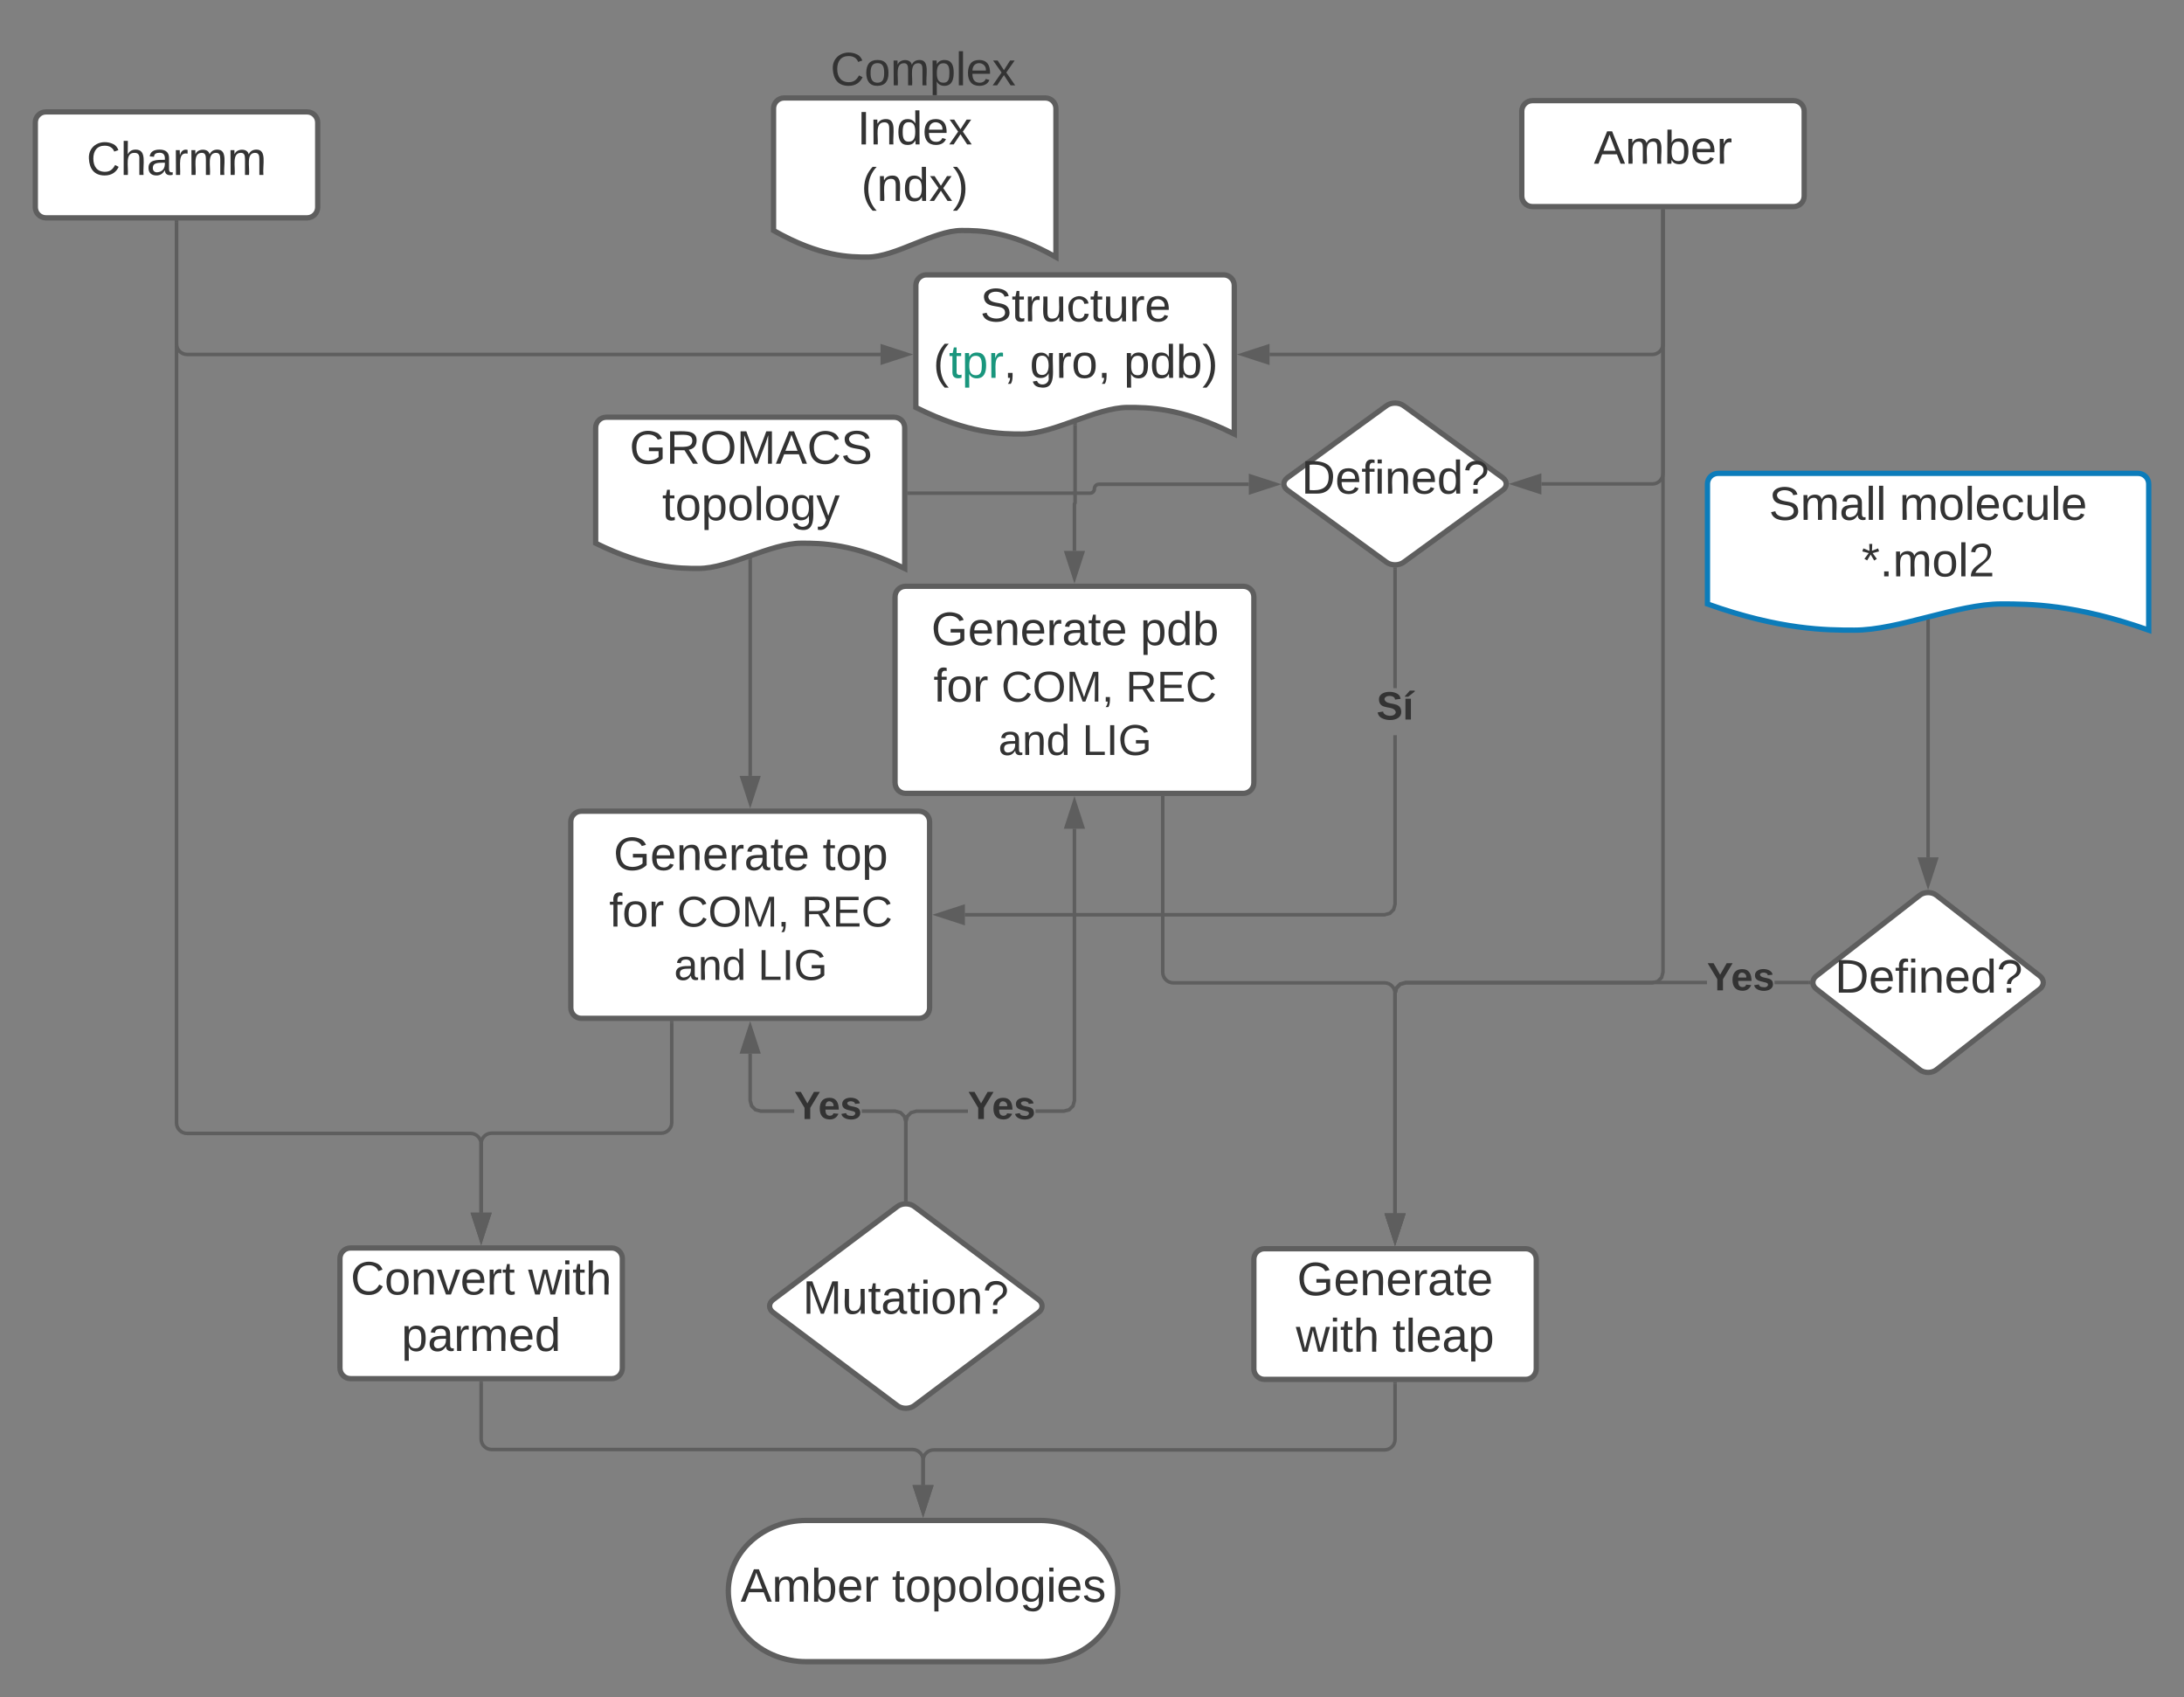 <svg xmlns="http://www.w3.org/2000/svg" xmlns:xlink="http://www.w3.org/1999/xlink" xmlns:lucid="lucid" width="1237.4" height="961.2"><rect width="100%" height="100%" fill="#808080" stroke="none"/><g transform="translate(-337.795 -101.316)" lucid:page-tab-id="0_0"><path d="M357.8 170.7c0-3.3 2.68-6 6-6h148c3.3 0 6 2.7 6 6v48c0 3.3-2.7 6-6 6h-148c-3.32 0-6-2.7-6-6z" stroke="#5e5e5e" stroke-width="3" fill="#fff"/><use xlink:href="#a" transform="matrix(1,0,0,1,362.795,169.7) translate(24.037 30.708)"/><path d="M1200 164.33c0-3.3 2.7-6 6-6h148c3.3 0 6 2.7 6 6v48c0 3.32-2.7 6-6 6h-148c-3.3 0-6-2.68-6-6z" stroke="#5e5e5e" stroke-width="3" fill="#fff"/><use xlink:href="#b" transform="matrix(1,0,0,1,1205,163.333) translate(35.815 30.708)"/><path d="M927 962.52c24.36 0 44.12 17.9 44.12 40s-19.76 40-44.13 40H794.6c-24.4 0-44.15-17.9-44.15-40s19.76-40 44.14-40z" stroke="#5e5e5e" stroke-width="3" fill="#fff"/><use xlink:href="#c" transform="matrix(1,0,0,1,755.454,967.52) translate(1.944 41.021)"/><use xlink:href="#d" transform="matrix(1,0,0,1,755.454,967.52) translate(87.722 41.021)"/><path d="M675.28 343.64c0-3.32 2.68-6 6-6h163.1c3.33 0 6 2.68 6 6v79.67C821.16 409 802.95 409 791.9 409c-17.5 0-40.8 14.3-58.3 14.3-10.87 0-29.25 0-58.32-14.3z" stroke="#5e5e5e" stroke-width="3" fill="#fff"/><use xlink:href="#e" transform="matrix(1,0,0,1,680.276,342.638) translate(14.222 21.333)"/><use xlink:href="#f" transform="matrix(1,0,0,1,680.276,342.638) translate(32.667 53.333)"/><path d="M1305.2 375.44c0-3.3 2.68-6 6-6h238c3.3 0 6 2.7 6 6v82.8c-41.75-14.83-67.75-14.83-83.5-14.83-25 0-58.25 14.84-83.25 14.84-15.5 0-41.75 0-83.25-14.83z" stroke="#0c7cba" stroke-width="3" fill="#fff"/><use xlink:href="#g" transform="matrix(1,0,0,1,1310.197,374.444) translate(29.852 21.333)"/><use xlink:href="#h" transform="matrix(1,0,0,1,1310.197,374.444) translate(103.704 21.333)"/><use xlink:href="#i" transform="matrix(1,0,0,1,1310.197,374.444) translate(82.296 53.333)"/><path d="M1123.35 331.1c2.68-1.96 7.03-1.96 9.7 0l56.13 40.8c2.68 1.95 2.68 5.1 0 7.06l-56.12 40.82c-2.68 1.95-7.03 1.95-9.7 0l-56.13-40.82c-2.68-1.95-2.68-5.1 0-7.06z" stroke="#5e5e5e" stroke-width="3" fill="#fff"/><use xlink:href="#j" transform="matrix(1,0,0,1,1067.378,332.559) translate(7.741 48.333)"/><path d="M1425.47 608.42c2.6-2.04 6.84-2.04 9.46 0l58.57 45.7c2.6 2.05 2.6 5.35 0 7.4l-58.57 45.7c-2.62 2.05-6.85 2.05-9.46 0l-58.57-45.7c-2.62-2.05-2.62-5.35 0-7.4z" stroke="#5e5e5e" stroke-width="3" fill="#fff"/><use xlink:href="#j" transform="matrix(1,0,0,1,1367.165,609.724) translate(10.241 53.833)"/><path d="M1048.2 814.62c0-3.3 2.7-6 6-6h148c3.32 0 6 2.7 6 6v62c0 3.3-2.68 6-6 6h-148c-3.3 0-6-2.7-6-6z" stroke="#5e5e5e" stroke-width="3" fill="#fff"/><use xlink:href="#k" transform="matrix(1,0,0,1,1053.205,813.619) translate(19.481 21.333)"/><use xlink:href="#l" transform="matrix(1,0,0,1,1053.205,813.619) translate(18.815 53.333)"/><use xlink:href="#m" transform="matrix(1,0,0,1,1053.205,813.619) translate(73.481 53.333)"/><path d="M844.9 439.4c0-3.33 2.67-6 6-6h191.3c3.32 0 6 2.67 6 6V544.7c0 3.3-2.68 6-6 6H850.9c-3.33 0-6-2.7-6-6z" stroke="#5e5e5e" stroke-width="3" fill="#fff"/><use xlink:href="#n" transform="matrix(1,0,0,1,856.888,445.386) translate(8.556 21.333)"/><use xlink:href="#o" transform="matrix(1,0,0,1,856.888,445.386) translate(127 21.333)"/><use xlink:href="#p" transform="matrix(1,0,0,1,856.888,445.386) translate(9.802 53.333)"/><use xlink:href="#q" transform="matrix(1,0,0,1,856.888,445.386) translate(48.247 53.333)"/><use xlink:href="#r" transform="matrix(1,0,0,1,856.888,445.386) translate(118.728 53.333)"/><use xlink:href="#s" transform="matrix(1,0,0,1,856.888,445.386) translate(46.543 83.556)"/><use xlink:href="#t" transform="matrix(1,0,0,1,856.888,445.386) translate(94.074 83.556)"/><path d="M740.8 127.32c0-3.32 2.67-6 6-6h228c3.3 0 6 2.68 6 6v30c0 3.3-2.7 6-6 6h-228c-3.33 0-6-2.7-6-6z" stroke="#000" stroke-opacity="0" stroke-width="3" fill="#fff" fill-opacity="0"/><use xlink:href="#u" transform="matrix(1,0,0,1,745.787,126.316) translate(62.519 23.333)"/><path d="M856.7 263c0-3.3 2.68-6 6-6h168.4c3.3 0 6 2.7 6 6v84.15c-30.14-15.05-48.9-15.05-60.26-15.05-18.04 0-42.03 15.05-60.07 15.05-11.2 0-30.13 0-60.08-15.05z" stroke="#5e5e5e" stroke-width="3" fill="#fff"/><use xlink:href="#v" transform="matrix(1,0,0,1,861.693,262.008) translate(31.5 21.333)"/><use xlink:href="#w" transform="matrix(1,0,0,1,861.693,262.008) translate(4.907 53.333)"/><use xlink:href="#x" transform="matrix(1,0,0,1,861.693,262.008) translate(59.574 53.333)"/><use xlink:href="#y" transform="matrix(1,0,0,1,861.693,262.008) translate(112.833 53.333)"/><path d="M776.06 162.8c0-3.33 2.7-6 6-6h148c3.32 0 6 2.67 6 6v84.13c-26.72-15.05-43.36-15.05-53.44-15.05-16 0-37.28 15.05-53.28 15.05-9.92 0-26.72 0-53.28-15.05z" stroke="#5e5e5e" stroke-width="3" fill="#fff"/><use xlink:href="#z" transform="matrix(1,0,0,1,781.063,161.787) translate(42.407 21.333)"/><use xlink:href="#A" transform="matrix(1,0,0,1,781.063,161.787) translate(44.704 53.333)"/><path d="M437.8 227.2v510.1c0 3.32 2.68 6 6 6h160.6c3.3 0 6 2.7 6 6v38.9" stroke="#5e5e5e" stroke-width="2" fill="none"/><path d="M438.8 227.23h-2v-1.03h2z" fill="#5e5e5e"/><path d="M610.4 803.47l-4.64-14.27h9.27z" stroke="#5e5e5e" stroke-width="2" fill="#5e5e5e"/><path d="M661.18 566.8c0-3.32 2.68-6 6-6h191.3c3.33 0 6 2.68 6 6v105.33c0 3.3-2.67 6-6 6H667.2c-3.32 0-6-2.7-6-6z" stroke="#5e5e5e" stroke-width="3" fill="#fff"/><use xlink:href="#n" transform="matrix(1,0,0,1,673.176,572.798) translate(12.259 21.333)"/><use xlink:href="#B" transform="matrix(1,0,0,1,673.176,572.798) translate(130.704 21.333)"/><use xlink:href="#p" transform="matrix(1,0,0,1,673.176,572.798) translate(9.802 53.333)"/><use xlink:href="#q" transform="matrix(1,0,0,1,673.176,572.798) translate(48.247 53.333)"/><use xlink:href="#r" transform="matrix(1,0,0,1,673.176,572.798) translate(118.728 53.333)"/><use xlink:href="#s" transform="matrix(1,0,0,1,673.176,572.798) translate(46.543 83.556)"/><use xlink:href="#t" transform="matrix(1,0,0,1,673.176,572.798) translate(94.074 83.556)"/><path d="M1280 220.83v148.6c0 3.32-2.7 6-6 6h-62.9" stroke="#5e5e5e" stroke-width="2" fill="none"/><path d="M1281 220.86h-2v-1.03h2z" fill="#5e5e5e"/><path d="M1195.83 375.43l14.26-4.63v9.27z" stroke="#5e5e5e" stroke-width="2" fill="#5e5e5e"/><path d="M852.9 380.67h102.44c1.4 0 2.53-1.13 2.53-2.53s1.13-2.53 2.53-2.53h84.94" stroke="#5e5e5e" stroke-width="2" fill="none"/><path d="M852.92 381.67h-1.03v-2h1.02z" fill="#5e5e5e"/><path d="M1060.6 375.6l-14.26 4.65v-9.27z" stroke="#5e5e5e" stroke-width="2" fill="#5e5e5e"/><path d="M1129.2 613.6l-.92 3.4-2.53 2.54-3.4.92H884.5v-2h237.57l2.64-.7 1.8-1.8.7-2.63v-95.58h2zm0-122.5h-2v-67.42h2z" fill="#5e5e5e"/><path d="M1129.2 422.7v1h-2v-1.04zM883.5 624.1l-14.27-4.64 14.27-4.63z" fill="#5e5e5e"/><path d="M884.5 625.48l-18.5-6.02 18.5-6zm-12.03-6.02l10.03 3.26v-6.5z" fill="#5e5e5e"/><use xlink:href="#C" transform="matrix(1,0,0,1,1117.711,491.087) translate(0.005 17.778)"/><path d="M946.9 342.04v44.25c0 .08-.1.16-.18.16-.1 0-.17.08-.17.18v26.74" stroke="#5e5e5e" stroke-width="2" fill="none"/><path d="M947.9 342.06h-2v-.7l2-.65z" fill="#5e5e5e"/><path d="M946.55 428.65l-4.64-14.27h9.28z" stroke="#5e5e5e" stroke-width="2" fill="#5e5e5e"/><path d="M762.83 418.44V540.8" stroke="#5e5e5e" stroke-width="2" fill="none"/><path d="M763.83 418.47h-2v-.72l2-.62z" fill="#5e5e5e"/><path d="M762.83 556.06l-4.63-14.26h9.27z" stroke="#5e5e5e" stroke-width="2" fill="#5e5e5e"/><path d="M437.8 227.2v68.88c0 3.3 2.68 6 6 6h392.9" stroke="#5e5e5e" stroke-width="2" fill="none"/><path d="M438.8 227.23h-2v-1.03h2z" fill="#5e5e5e"/><path d="M851.96 302.08l-14.27 4.63v-9.26z" stroke="#5e5e5e" stroke-width="2" fill="#5e5e5e"/><path d="M1280 220.83v75.25c0 3.3-2.7 6-6 6h-216.9" stroke="#5e5e5e" stroke-width="2" fill="none"/><path d="M1281 220.86h-2v-1.03h2z" fill="#5e5e5e"/><path d="M1041.83 302.08l14.26-4.64v9.27z" stroke="#5e5e5e" stroke-width="2" fill="#5e5e5e"/><path d="M996.57 553.22v98.8c0 3.3 2.7 6 6 6h119.63c3.32 0 6 2.67 6 6v124.6" stroke="#5e5e5e" stroke-width="2" fill="none"/><path d="M997.57 553.24h-2v-1.02h2z" fill="#5e5e5e"/><path d="M1128.2 803.88l-4.63-14.26h9.27z" stroke="#5e5e5e" stroke-width="2" fill="#5e5e5e"/><path d="M1281 652.14l-.92 3.4-2.53 2.54-3.42.93h-139.8l-2.64.72-1.78 1.78-.72 2.64v124.48h-2V663.87l.93-3.4 2.53-2.54 3.4-.92h139.8l2.65-.7 1.8-1.78.7-2.65V220.83h2z" fill="#5e5e5e"/><path d="M1281 220.86h-2v-1.03h2zM1128.2 803.88l-4.63-14.26h9.27z" fill="#5e5e5e"/><path d="M1128.2 807.12l-6-18.5h12.02zm-3.25-16.5l3.25 10.03 3.26-10.03z" fill="#5e5e5e"/><path d="M1128.2 885.12v31.45c0 3.3-2.68 6-6 6H866.8c-3.33 0-6 2.7-6 6v13.95" stroke="#5e5e5e" stroke-width="2" fill="none"/><path d="M1129.2 885.15h-2v-1.03h2z" fill="#5e5e5e"/><path d="M860.8 957.78l-4.65-14.26h9.27z" stroke="#5e5e5e" stroke-width="2" fill="#5e5e5e"/><path d="M530.4 814.2c0-3.3 2.68-6 6-6h148c3.3 0 6 2.7 6 6v62c0 3.32-2.7 6-6 6h-148c-3.32 0-6-2.68-6-6z" stroke="#5e5e5e" stroke-width="3" fill="#fff"/><use xlink:href="#D" transform="matrix(1,0,0,1,535.394,813.202) translate(1.074 21.333)"/><use xlink:href="#E" transform="matrix(1,0,0,1,535.394,813.202) translate(101.667 21.333)"/><use xlink:href="#F" transform="matrix(1,0,0,1,535.394,813.202) translate(29.889 53.333)"/><path d="M718.38 680.63v56.54c0 3.3-2.7 6-6 6h-96c-3.3 0-6 2.68-6 6v39.03" stroke="#5e5e5e" stroke-width="2" fill="none"/><path d="M719.38 680.66h-2v-1.03h2z" fill="#5e5e5e"/><path d="M610.4 803.47l-4.64-14.27h9.27z" stroke="#5e5e5e" stroke-width="2" fill="#5e5e5e"/><path d="M610.4 884.7v31.66c0 3.3 2.68 6 6 6h238.4c3.3 0 6 2.7 6 6v14.16" stroke="#5e5e5e" stroke-width="2" fill="none"/><path d="M611.4 884.73h-2v-1.03h2z" fill="#5e5e5e"/><path d="M860.8 957.78l-4.65-14.26h9.27z" stroke="#5e5e5e" stroke-width="2" fill="#5e5e5e"/><path d="M1304.93 658.82h-170.6l-2.64.72-1.78 1.77-.72 2.65v124.67h-2V663.7l.93-3.43 2.53-2.52 3.4-.93h170.87zm57.56 0h-19.3v-2h19.3z" fill="#5e5e5e"/><path d="M1363.4 657.36l.27 1.46h-1.2v-2h1.12zM1128.2 803.88l-4.63-14.26h9.27z" fill="#5e5e5e"/><path d="M1128.2 807.12l-6-18.5h12.02zm-3.25-16.5l3.25 10.03 3.26-10.03z" fill="#5e5e5e"/><g><use xlink:href="#G" transform="matrix(1,0,0,1,1304.93,644.488) translate(0.005 17.778)"/></g><path d="M846.22 784.7c2.65-2 6.95-2 9.6 0l70.4 52.8c2.65 2 2.65 5.2 0 7.2l-70.4 52.8c-2.65 2-6.95 2-9.6 0l-70.4-52.8c-2.65-2-2.65-5.2 0-7.2z" stroke="#5e5e5e" stroke-width="3" fill="#fff"/><g><use xlink:href="#H" transform="matrix(1,0,0,1,776.024,786.102) translate(16.561 59.343)"/></g><path d="M845.16 729.7l3.4.93 2.54 2.53.92 3.4v44.2h-2v-43.93l-.7-2.64-1.8-1.78-2.63-.72h-18.84v-2zm-80.6-2.5l1.76 1.8 2.65.7h18.82v2h-19.1l-3.4-.92-2.54-2.53-.93-3.42v-26.7h2v26.44z" fill="#5e5e5e"/><path d="M852.02 781.8l-2-.05v-1h2zM767.47 697.13h-9.27l4.63-14.26z" fill="#5e5e5e"/><path d="M768.85 698.13h-12.03l6-18.5zm-9.27-2h6.5l-3.25-10.03z" fill="#5e5e5e"/><g><use xlink:href="#G" transform="matrix(1,0,0,1,787.793,717.369) translate(0.005 17.778)"/></g><path d="M886.2 731.7h-29.04l-2.65.72-1.76 1.78-.72 2.64v43.93h-2v-44.2l.93-3.4 2.53-2.54 3.4-.92h29.32zm61.35-6.86l-.93 3.42-2.53 2.53-3.42.9h-16.2v-2h15.93l2.66-.7 1.77-1.78.72-2.64V570.72h2z" fill="#5e5e5e"/><path d="M852.02 781.8l-2-.05v-1h2zM951.18 569.72h-9.27l4.65-14.26z" fill="#5e5e5e"/><path d="M952.56 570.72h-12.03l6.02-18.5zm-9.27-2h6.5l-3.25-10.03z" fill="#5e5e5e"/><g><use xlink:href="#G" transform="matrix(1,0,0,1,886.198,717.375) translate(0.005 17.778)"/></g><path d="M1430.2 453.2v133.75" stroke="#5e5e5e" stroke-width="2" fill="none"/><path d="M1431.2 453.23h-2v-.8l2-.46z" fill="#5e5e5e"/><path d="M1430.2 602.2l-4.64-14.25h9.27z" stroke="#5e5e5e" stroke-width="2" fill="#5e5e5e"/><defs><path fill="#333" d="M212-179c-10-28-35-45-73-45-59 0-87 40-87 99 0 60 29 101 89 101 43 0 62-24 78-52l27 14C228-24 195 4 139 4 59 4 22-46 18-125c-6-104 99-153 187-111 19 9 31 26 39 46" id="I"/><path fill="#333" d="M106-169C34-169 62-67 57 0H25v-261h32l-1 103c12-21 28-36 61-36 89 0 53 116 60 194h-32v-121c2-32-8-49-39-48" id="J"/><path fill="#333" d="M141-36C126-15 110 5 73 4 37 3 15-17 15-53c-1-64 63-63 125-63 3-35-9-54-41-54-24 1-41 7-42 31l-33-3c5-37 33-52 76-52 45 0 72 20 72 64v82c-1 20 7 32 28 27v20c-31 9-61-2-59-35zM48-53c0 20 12 33 32 33 41-3 63-29 60-74-43 2-92-5-92 41" id="K"/><path fill="#333" d="M114-163C36-179 61-72 57 0H25l-1-190h30c1 12-1 29 2 39 6-27 23-49 58-41v29" id="L"/><path fill="#333" d="M210-169c-67 3-38 105-44 169h-31v-121c0-29-5-50-35-48C34-165 62-65 56 0H25l-1-190h30c1 10-1 24 2 32 10-44 99-50 107 0 11-21 27-35 58-36 85-2 47 119 55 194h-31v-121c0-29-5-49-35-48" id="M"/><g id="a"><use transform="matrix(0.074,0,0,0.074,0,0)" xlink:href="#I"/><use transform="matrix(0.074,0,0,0.074,19.185,0)" xlink:href="#J"/><use transform="matrix(0.074,0,0,0.074,34,0)" xlink:href="#K"/><use transform="matrix(0.074,0,0,0.074,48.815,0)" xlink:href="#L"/><use transform="matrix(0.074,0,0,0.074,57.63,0)" xlink:href="#M"/><use transform="matrix(0.074,0,0,0.074,79.778,0)" xlink:href="#M"/></g><path fill="#333" d="M205 0l-28-72H64L36 0H1l101-248h38L239 0h-34zm-38-99l-47-123c-12 45-31 82-46 123h93" id="N"/><path fill="#333" d="M115-194c53 0 69 39 70 98 0 66-23 100-70 100C84 3 66-7 56-30L54 0H23l1-261h32v101c10-23 28-34 59-34zm-8 174c40 0 45-34 45-75 0-40-5-75-45-74-42 0-51 32-51 76 0 43 10 73 51 73" id="O"/><path fill="#333" d="M100-194c63 0 86 42 84 106H49c0 40 14 67 53 68 26 1 43-12 49-29l28 8c-11 28-37 45-77 45C44 4 14-33 15-96c1-61 26-98 85-98zm52 81c6-60-76-77-97-28-3 7-6 17-6 28h103" id="P"/><g id="b"><use transform="matrix(0.074,0,0,0.074,0,0)" xlink:href="#N"/><use transform="matrix(0.074,0,0,0.074,17.778,0)" xlink:href="#M"/><use transform="matrix(0.074,0,0,0.074,39.926,0)" xlink:href="#O"/><use transform="matrix(0.074,0,0,0.074,54.741,0)" xlink:href="#P"/><use transform="matrix(0.074,0,0,0.074,69.556,0)" xlink:href="#L"/></g><g id="c"><use transform="matrix(0.074,0,0,0.074,0,0)" xlink:href="#N"/><use transform="matrix(0.074,0,0,0.074,17.778,0)" xlink:href="#M"/><use transform="matrix(0.074,0,0,0.074,39.926,0)" xlink:href="#O"/><use transform="matrix(0.074,0,0,0.074,54.741,0)" xlink:href="#P"/><use transform="matrix(0.074,0,0,0.074,69.556,0)" xlink:href="#L"/></g><path fill="#333" d="M59-47c-2 24 18 29 38 22v24C64 9 27 4 27-40v-127H5v-23h24l9-43h21v43h35v23H59v120" id="Q"/><path fill="#333" d="M100-194c62-1 85 37 85 99 1 63-27 99-86 99S16-35 15-95c0-66 28-99 85-99zM99-20c44 1 53-31 53-75 0-43-8-75-51-75s-53 32-53 75 10 74 51 75" id="R"/><path fill="#333" d="M115-194c55 1 70 41 70 98S169 2 115 4C84 4 66-9 55-30l1 105H24l-1-265h31l2 30c10-21 28-34 59-34zm-8 174c40 0 45-34 45-75s-6-73-45-74c-42 0-51 32-51 76 0 43 10 73 51 73" id="S"/><path fill="#333" d="M24 0v-261h32V0H24" id="T"/><path fill="#333" d="M177-190C167-65 218 103 67 71c-23-6-38-20-44-43l32-5c15 47 100 32 89-28v-30C133-14 115 1 83 1 29 1 15-40 15-95c0-56 16-97 71-98 29-1 48 16 59 35 1-10 0-23 2-32h30zM94-22c36 0 50-32 50-73 0-42-14-75-50-75-39 0-46 34-46 75s6 73 46 73" id="U"/><path fill="#333" d="M24-231v-30h32v30H24zM24 0v-190h32V0H24" id="V"/><path fill="#333" d="M135-143c-3-34-86-38-87 0 15 53 115 12 119 90S17 21 10-45l28-5c4 36 97 45 98 0-10-56-113-15-118-90-4-57 82-63 122-42 12 7 21 19 24 35" id="W"/><g id="d"><use transform="matrix(0.074,0,0,0.074,0,0)" xlink:href="#Q"/><use transform="matrix(0.074,0,0,0.074,7.407,0)" xlink:href="#R"/><use transform="matrix(0.074,0,0,0.074,22.222,0)" xlink:href="#S"/><use transform="matrix(0.074,0,0,0.074,37.037,0)" xlink:href="#R"/><use transform="matrix(0.074,0,0,0.074,51.852,0)" xlink:href="#T"/><use transform="matrix(0.074,0,0,0.074,57.704,0)" xlink:href="#R"/><use transform="matrix(0.074,0,0,0.074,72.519,0)" xlink:href="#U"/><use transform="matrix(0.074,0,0,0.074,87.333,0)" xlink:href="#V"/><use transform="matrix(0.074,0,0,0.074,93.185,0)" xlink:href="#P"/><use transform="matrix(0.074,0,0,0.074,108,0)" xlink:href="#W"/></g><path fill="#333" d="M143 4C61 4 22-44 18-125c-5-107 100-154 193-111 17 8 29 25 37 43l-32 9c-13-25-37-40-76-40-61 0-88 39-88 99 0 61 29 100 91 101 35 0 62-11 79-27v-45h-74v-28h105v86C228-13 192 4 143 4" id="X"/><path fill="#333" d="M233-177c-1 41-23 64-60 70L243 0h-38l-65-103H63V0H30v-248c88 3 205-21 203 71zM63-129c60-2 137 13 137-47 0-61-80-42-137-45v92" id="Y"/><path fill="#333" d="M140-251c81 0 123 46 123 126C263-46 219 4 140 4 59 4 17-45 17-125s42-126 123-126zm0 227c63 0 89-41 89-101s-29-99-89-99c-61 0-89 39-89 99S79-25 140-24" id="Z"/><path fill="#333" d="M240 0l2-218c-23 76-54 145-80 218h-23L58-218 59 0H30v-248h44l77 211c21-75 51-140 76-211h43V0h-30" id="aa"/><path fill="#333" d="M185-189c-5-48-123-54-124 2 14 75 158 14 163 119 3 78-121 87-175 55-17-10-28-26-33-46l33-7c5 56 141 63 141-1 0-78-155-14-162-118-5-82 145-84 179-34 5 7 8 16 11 25" id="ab"/><g id="e"><use transform="matrix(0.074,0,0,0.074,0,0)" xlink:href="#X"/><use transform="matrix(0.074,0,0,0.074,20.741,0)" xlink:href="#Y"/><use transform="matrix(0.074,0,0,0.074,39.926,0)" xlink:href="#Z"/><use transform="matrix(0.074,0,0,0.074,60.667,0)" xlink:href="#aa"/><use transform="matrix(0.074,0,0,0.074,82.815,0)" xlink:href="#N"/><use transform="matrix(0.074,0,0,0.074,100.593,0)" xlink:href="#I"/><use transform="matrix(0.074,0,0,0.074,119.778,0)" xlink:href="#ab"/></g><path fill="#333" d="M179-190L93 31C79 59 56 82 12 73V49c39 6 53-20 64-50L1-190h34L92-34l54-156h33" id="ac"/><g id="f"><use transform="matrix(0.074,0,0,0.074,0,0)" xlink:href="#Q"/><use transform="matrix(0.074,0,0,0.074,7.407,0)" xlink:href="#R"/><use transform="matrix(0.074,0,0,0.074,22.222,0)" xlink:href="#S"/><use transform="matrix(0.074,0,0,0.074,37.037,0)" xlink:href="#R"/><use transform="matrix(0.074,0,0,0.074,51.852,0)" xlink:href="#T"/><use transform="matrix(0.074,0,0,0.074,57.704,0)" xlink:href="#R"/><use transform="matrix(0.074,0,0,0.074,72.519,0)" xlink:href="#U"/><use transform="matrix(0.074,0,0,0.074,87.333,0)" xlink:href="#ac"/></g><g id="g"><use transform="matrix(0.074,0,0,0.074,0,0)" xlink:href="#ab"/><use transform="matrix(0.074,0,0,0.074,17.778,0)" xlink:href="#M"/><use transform="matrix(0.074,0,0,0.074,39.926,0)" xlink:href="#K"/><use transform="matrix(0.074,0,0,0.074,54.741,0)" xlink:href="#T"/><use transform="matrix(0.074,0,0,0.074,60.593,0)" xlink:href="#T"/></g><path fill="#333" d="M96-169c-40 0-48 33-48 73s9 75 48 75c24 0 41-14 43-38l32 2c-6 37-31 61-74 61-59 0-76-41-82-99-10-93 101-131 147-64 4 7 5 14 7 22l-32 3c-4-21-16-35-41-35" id="ad"/><path fill="#333" d="M84 4C-5 8 30-112 23-190h32v120c0 31 7 50 39 49 72-2 45-101 50-169h31l1 190h-30c-1-10 1-25-2-33-11 22-28 36-60 37" id="ae"/><g id="h"><use transform="matrix(0.074,0,0,0.074,0,0)" xlink:href="#M"/><use transform="matrix(0.074,0,0,0.074,22.148,0)" xlink:href="#R"/><use transform="matrix(0.074,0,0,0.074,36.963,0)" xlink:href="#T"/><use transform="matrix(0.074,0,0,0.074,42.815,0)" xlink:href="#P"/><use transform="matrix(0.074,0,0,0.074,57.63,0)" xlink:href="#ad"/><use transform="matrix(0.074,0,0,0.074,70.963,0)" xlink:href="#ae"/><use transform="matrix(0.074,0,0,0.074,85.778,0)" xlink:href="#T"/><use transform="matrix(0.074,0,0,0.074,91.63,0)" xlink:href="#P"/></g><path fill="#333" d="M80-196l47-18 7 23-49 13 32 44-20 13-27-46-27 45-21-12 33-44-49-13 8-23 47 19-2-53h23" id="af"/><path fill="#333" d="M33 0v-38h34V0H33" id="ag"/><path fill="#333" d="M101-251c82-7 93 87 43 132L82-64C71-53 59-42 53-27h129V0H18c2-99 128-94 128-182 0-28-16-43-45-43s-46 15-49 41l-32-3c6-41 34-60 81-64" id="ah"/><g id="i"><use transform="matrix(0.074,0,0,0.074,0,0)" xlink:href="#af"/><use transform="matrix(0.074,0,0,0.074,10.37,0)" xlink:href="#ag"/><use transform="matrix(0.074,0,0,0.074,17.778,0)" xlink:href="#M"/><use transform="matrix(0.074,0,0,0.074,39.926,0)" xlink:href="#R"/><use transform="matrix(0.074,0,0,0.074,54.741,0)" xlink:href="#T"/><use transform="matrix(0.074,0,0,0.074,60.593,0)" xlink:href="#ah"/></g><path fill="#333" d="M30-248c118-7 216 8 213 122C240-48 200 0 122 0H30v-248zM63-27c89 8 146-16 146-99s-60-101-146-95v194" id="ai"/><path fill="#333" d="M101-234c-31-9-42 10-38 44h38v23H63V0H32v-167H5v-23h27c-7-52 17-82 69-68v24" id="aj"/><path fill="#333" d="M117-194c89-4 53 116 60 194h-32v-121c0-31-8-49-39-48C34-167 62-67 57 0H25l-1-190h30c1 10-1 24 2 32 11-22 29-35 61-36" id="ak"/><path fill="#333" d="M85-194c31 0 48 13 60 33l-1-100h32l1 261h-30c-2-10 0-23-3-31C134-8 116 4 85 4 32 4 16-35 15-94c0-66 23-100 70-100zm9 24c-40 0-46 34-46 75 0 40 6 74 45 74 42 0 51-32 51-76 0-42-9-74-50-73" id="al"/><path fill="#333" d="M103-251c84 0 111 97 45 133-19 10-37 24-39 52H78c0-63 77-55 77-114 0-30-21-42-52-43-32 0-53 17-56 46l-32-2c7-45 34-72 88-72zM77 0v-35h34V0H77" id="am"/><g id="j"><use transform="matrix(0.074,0,0,0.074,0,0)" xlink:href="#ai"/><use transform="matrix(0.074,0,0,0.074,19.185,0)" xlink:href="#P"/><use transform="matrix(0.074,0,0,0.074,34,0)" xlink:href="#aj"/><use transform="matrix(0.074,0,0,0.074,41.407,0)" xlink:href="#V"/><use transform="matrix(0.074,0,0,0.074,47.259,0)" xlink:href="#ak"/><use transform="matrix(0.074,0,0,0.074,62.074,0)" xlink:href="#P"/><use transform="matrix(0.074,0,0,0.074,76.889,0)" xlink:href="#al"/><use transform="matrix(0.074,0,0,0.074,91.704,0)" xlink:href="#am"/></g><g id="k"><use transform="matrix(0.074,0,0,0.074,0,0)" xlink:href="#X"/><use transform="matrix(0.074,0,0,0.074,20.741,0)" xlink:href="#P"/><use transform="matrix(0.074,0,0,0.074,35.556,0)" xlink:href="#ak"/><use transform="matrix(0.074,0,0,0.074,50.37,0)" xlink:href="#P"/><use transform="matrix(0.074,0,0,0.074,65.185,0)" xlink:href="#L"/><use transform="matrix(0.074,0,0,0.074,74,0)" xlink:href="#K"/><use transform="matrix(0.074,0,0,0.074,88.815,0)" xlink:href="#Q"/><use transform="matrix(0.074,0,0,0.074,96.222,0)" xlink:href="#P"/></g><path fill="#333" d="M206 0h-36l-40-164L89 0H53L-1-190h32L70-26l43-164h34l41 164 42-164h31" id="an"/><g id="l"><use transform="matrix(0.074,0,0,0.074,0,0)" xlink:href="#an"/><use transform="matrix(0.074,0,0,0.074,19.185,0)" xlink:href="#V"/><use transform="matrix(0.074,0,0,0.074,25.037,0)" xlink:href="#Q"/><use transform="matrix(0.074,0,0,0.074,32.444,0)" xlink:href="#J"/></g><g id="m"><use transform="matrix(0.074,0,0,0.074,0,0)" xlink:href="#Q"/><use transform="matrix(0.074,0,0,0.074,7.407,0)" xlink:href="#T"/><use transform="matrix(0.074,0,0,0.074,13.259,0)" xlink:href="#P"/><use transform="matrix(0.074,0,0,0.074,28.074,0)" xlink:href="#K"/><use transform="matrix(0.074,0,0,0.074,42.889,0)" xlink:href="#S"/></g><g id="n"><use transform="matrix(0.074,0,0,0.074,0,0)" xlink:href="#X"/><use transform="matrix(0.074,0,0,0.074,20.741,0)" xlink:href="#P"/><use transform="matrix(0.074,0,0,0.074,35.556,0)" xlink:href="#ak"/><use transform="matrix(0.074,0,0,0.074,50.37,0)" xlink:href="#P"/><use transform="matrix(0.074,0,0,0.074,65.185,0)" xlink:href="#L"/><use transform="matrix(0.074,0,0,0.074,74,0)" xlink:href="#K"/><use transform="matrix(0.074,0,0,0.074,88.815,0)" xlink:href="#Q"/><use transform="matrix(0.074,0,0,0.074,96.222,0)" xlink:href="#P"/></g><g id="o"><use transform="matrix(0.074,0,0,0.074,0,0)" xlink:href="#S"/><use transform="matrix(0.074,0,0,0.074,14.815,0)" xlink:href="#al"/><use transform="matrix(0.074,0,0,0.074,29.63,0)" xlink:href="#O"/></g><g id="p"><use transform="matrix(0.074,0,0,0.074,0,0)" xlink:href="#aj"/><use transform="matrix(0.074,0,0,0.074,7.407,0)" xlink:href="#R"/><use transform="matrix(0.074,0,0,0.074,22.222,0)" xlink:href="#L"/></g><path fill="#333" d="M68-38c1 34 0 65-14 84H32c9-13 17-26 17-46H33v-38h35" id="ao"/><g id="q"><use transform="matrix(0.068,0,0,0.068,0,0)" xlink:href="#I"/><use transform="matrix(0.068,0,0,0.068,17.586,0)" xlink:href="#Z"/><use transform="matrix(0.068,0,0,0.068,36.599,0)" xlink:href="#aa"/><use transform="matrix(0.068,0,0,0.068,56.901,0)" xlink:href="#ao"/></g><path fill="#333" d="M30 0v-248h187v28H63v79h144v27H63v87h162V0H30" id="ap"/><g id="r"><use transform="matrix(0.068,0,0,0.068,0,0)" xlink:href="#Y"/><use transform="matrix(0.068,0,0,0.068,17.586,0)" xlink:href="#ap"/><use transform="matrix(0.068,0,0,0.068,33.883,0)" xlink:href="#I"/></g><g id="s"><use transform="matrix(0.068,0,0,0.068,0,0)" xlink:href="#K"/><use transform="matrix(0.068,0,0,0.068,13.58,0)" xlink:href="#ak"/><use transform="matrix(0.068,0,0,0.068,27.16,0)" xlink:href="#al"/></g><path fill="#333" d="M30 0v-248h33v221h125V0H30" id="aq"/><path fill="#333" d="M33 0v-248h34V0H33" id="ar"/><g id="t"><use transform="matrix(0.068,0,0,0.068,0,0)" xlink:href="#aq"/><use transform="matrix(0.068,0,0,0.068,13.58,0)" xlink:href="#ar"/><use transform="matrix(0.068,0,0,0.068,20.37,0)" xlink:href="#X"/></g><path fill="#333" d="M141 0L90-78 38 0H4l68-98-65-92h35l48 74 47-74h35l-64 92 68 98h-35" id="as"/><g id="u"><use transform="matrix(0.074,0,0,0.074,0,0)" xlink:href="#I"/><use transform="matrix(0.074,0,0,0.074,19.185,0)" xlink:href="#R"/><use transform="matrix(0.074,0,0,0.074,34,0)" xlink:href="#M"/><use transform="matrix(0.074,0,0,0.074,56.148,0)" xlink:href="#S"/><use transform="matrix(0.074,0,0,0.074,70.963,0)" xlink:href="#T"/><use transform="matrix(0.074,0,0,0.074,76.815,0)" xlink:href="#P"/><use transform="matrix(0.074,0,0,0.074,91.63,0)" xlink:href="#as"/></g><g id="v"><use transform="matrix(0.074,0,0,0.074,0,0)" xlink:href="#ab"/><use transform="matrix(0.074,0,0,0.074,17.778,0)" xlink:href="#Q"/><use transform="matrix(0.074,0,0,0.074,25.185,0)" xlink:href="#L"/><use transform="matrix(0.074,0,0,0.074,34,0)" xlink:href="#ae"/><use transform="matrix(0.074,0,0,0.074,48.815,0)" xlink:href="#ad"/><use transform="matrix(0.074,0,0,0.074,62.148,0)" xlink:href="#Q"/><use transform="matrix(0.074,0,0,0.074,69.556,0)" xlink:href="#ae"/><use transform="matrix(0.074,0,0,0.074,84.37,0)" xlink:href="#L"/><use transform="matrix(0.074,0,0,0.074,93.185,0)" xlink:href="#P"/></g><path fill="#333" d="M87 75C49 33 22-17 22-94c0-76 28-126 65-167h31c-38 41-64 92-64 168S80 34 118 75H87" id="at"/><path fill="#19967d" d="M59-47c-2 24 18 29 38 22v24C64 9 27 4 27-40v-127H5v-23h24l9-43h21v43h35v23H59v120" id="au"/><path fill="#19967d" d="M115-194c55 1 70 41 70 98S169 2 115 4C84 4 66-9 55-30l1 105H24l-1-265h31l2 30c10-21 28-34 59-34zm-8 174c40 0 45-34 45-75s-6-73-45-74c-42 0-51 32-51 76 0 43 10 73 51 73" id="av"/><path fill="#19967d" d="M114-163C36-179 61-72 57 0H25l-1-190h30c1 12-1 29 2 39 6-27 23-49 58-41v29" id="aw"/><g id="w"><use transform="matrix(0.074,0,0,0.074,0,0)" xlink:href="#at"/><use transform="matrix(0.074,0,0,0.074,8.815,0)" xlink:href="#au"/><use transform="matrix(0.074,0,0,0.074,16.222,0)" xlink:href="#av"/><use transform="matrix(0.074,0,0,0.074,31.037,0)" xlink:href="#aw"/><use transform="matrix(0.074,0,0,0.074,39.852,0)" xlink:href="#ao"/></g><g id="x"><use transform="matrix(0.074,0,0,0.074,0,0)" xlink:href="#U"/><use transform="matrix(0.074,0,0,0.074,14.815,0)" xlink:href="#L"/><use transform="matrix(0.074,0,0,0.074,23.63,0)" xlink:href="#R"/><use transform="matrix(0.074,0,0,0.074,38.444,0)" xlink:href="#ao"/></g><path fill="#333" d="M33-261c38 41 65 92 65 168S71 34 33 75H2C39 34 66-17 66-93S39-220 2-261h31" id="ax"/><g id="y"><use transform="matrix(0.074,0,0,0.074,0,0)" xlink:href="#S"/><use transform="matrix(0.074,0,0,0.074,14.815,0)" xlink:href="#al"/><use transform="matrix(0.074,0,0,0.074,29.63,0)" xlink:href="#O"/><use transform="matrix(0.074,0,0,0.074,44.444,0)" xlink:href="#ax"/></g><g id="z"><use transform="matrix(0.074,0,0,0.074,0,0)" xlink:href="#ar"/><use transform="matrix(0.074,0,0,0.074,7.407,0)" xlink:href="#ak"/><use transform="matrix(0.074,0,0,0.074,22.222,0)" xlink:href="#al"/><use transform="matrix(0.074,0,0,0.074,37.037,0)" xlink:href="#P"/><use transform="matrix(0.074,0,0,0.074,51.852,0)" xlink:href="#as"/></g><g id="A"><use transform="matrix(0.074,0,0,0.074,0,0)" xlink:href="#at"/><use transform="matrix(0.074,0,0,0.074,8.815,0)" xlink:href="#ak"/><use transform="matrix(0.074,0,0,0.074,23.63,0)" xlink:href="#al"/><use transform="matrix(0.074,0,0,0.074,38.444,0)" xlink:href="#as"/><use transform="matrix(0.074,0,0,0.074,51.778,0)" xlink:href="#ax"/></g><g id="B"><use transform="matrix(0.074,0,0,0.074,0,0)" xlink:href="#Q"/><use transform="matrix(0.074,0,0,0.074,7.407,0)" xlink:href="#R"/><use transform="matrix(0.074,0,0,0.074,22.222,0)" xlink:href="#S"/></g><path fill="#333" d="M169-182c-1-43-94-46-97-3 18 66 151 10 154 114 3 95-165 93-204 36-6-8-10-19-12-30l50-8c3 46 112 56 116 5-17-69-150-10-154-114-4-87 153-88 188-35 5 8 8 18 10 28" id="ay"/><path fill="#333" d="M25 0v-190h50V0H25zm-5-208v-5l45-51h45v8l-60 48H20" id="az"/><g id="C"><use transform="matrix(0.062,0,0,0.062,0,0)" xlink:href="#ay"/><use transform="matrix(0.062,0,0,0.062,14.815,0)" xlink:href="#az"/></g><path fill="#333" d="M108 0H70L1-190h34L89-25l56-165h34" id="aA"/><g id="D"><use transform="matrix(0.074,0,0,0.074,0,0)" xlink:href="#I"/><use transform="matrix(0.074,0,0,0.074,19.185,0)" xlink:href="#R"/><use transform="matrix(0.074,0,0,0.074,34,0)" xlink:href="#ak"/><use transform="matrix(0.074,0,0,0.074,48.815,0)" xlink:href="#aA"/><use transform="matrix(0.074,0,0,0.074,62.148,0)" xlink:href="#P"/><use transform="matrix(0.074,0,0,0.074,76.963,0)" xlink:href="#L"/><use transform="matrix(0.074,0,0,0.074,85.778,0)" xlink:href="#Q"/></g><g id="E"><use transform="matrix(0.074,0,0,0.074,0,0)" xlink:href="#an"/><use transform="matrix(0.074,0,0,0.074,19.185,0)" xlink:href="#V"/><use transform="matrix(0.074,0,0,0.074,25.037,0)" xlink:href="#Q"/><use transform="matrix(0.074,0,0,0.074,32.444,0)" xlink:href="#J"/></g><g id="F"><use transform="matrix(0.074,0,0,0.074,0,0)" xlink:href="#S"/><use transform="matrix(0.074,0,0,0.074,14.815,0)" xlink:href="#K"/><use transform="matrix(0.074,0,0,0.074,29.63,0)" xlink:href="#L"/><use transform="matrix(0.074,0,0,0.074,38.444,0)" xlink:href="#M"/><use transform="matrix(0.074,0,0,0.074,60.593,0)" xlink:href="#P"/><use transform="matrix(0.074,0,0,0.074,75.407,0)" xlink:href="#al"/></g><path fill="#333" d="M146-102V0H94v-102L6-248h54l60 105 60-105h54" id="aB"/><path fill="#333" d="M185-48c-13 30-37 53-82 52C43 2 14-33 14-96s30-98 90-98c62 0 83 45 84 108H66c0 31 8 55 39 56 18 0 30-7 34-22zm-45-69c5-46-57-63-70-21-2 6-4 13-4 21h74" id="aC"/><path fill="#333" d="M137-138c1-29-70-34-71-4 15 46 118 7 119 86 1 83-164 76-172 9l43-7c4 19 20 25 44 25 33 8 57-30 24-41C81-84 22-81 20-136c-2-80 154-74 161-7" id="aD"/><g id="G"><use transform="matrix(0.062,0,0,0.062,0,0)" xlink:href="#aB"/><use transform="matrix(0.062,0,0,0.062,13.58,0)" xlink:href="#aC"/><use transform="matrix(0.062,0,0,0.062,25.926,0)" xlink:href="#aD"/></g><g id="H"><use transform="matrix(0.074,0,0,0.074,0,0)" xlink:href="#aa"/><use transform="matrix(0.074,0,0,0.074,22.148,0)" xlink:href="#ae"/><use transform="matrix(0.074,0,0,0.074,36.963,0)" xlink:href="#Q"/><use transform="matrix(0.074,0,0,0.074,44.37,0)" xlink:href="#K"/><use transform="matrix(0.074,0,0,0.074,59.185,0)" xlink:href="#Q"/><use transform="matrix(0.074,0,0,0.074,66.593,0)" xlink:href="#V"/><use transform="matrix(0.074,0,0,0.074,72.444,0)" xlink:href="#R"/><use transform="matrix(0.074,0,0,0.074,87.259,0)" xlink:href="#ak"/><use transform="matrix(0.074,0,0,0.074,102.074,0)" xlink:href="#am"/></g></defs></g></svg>